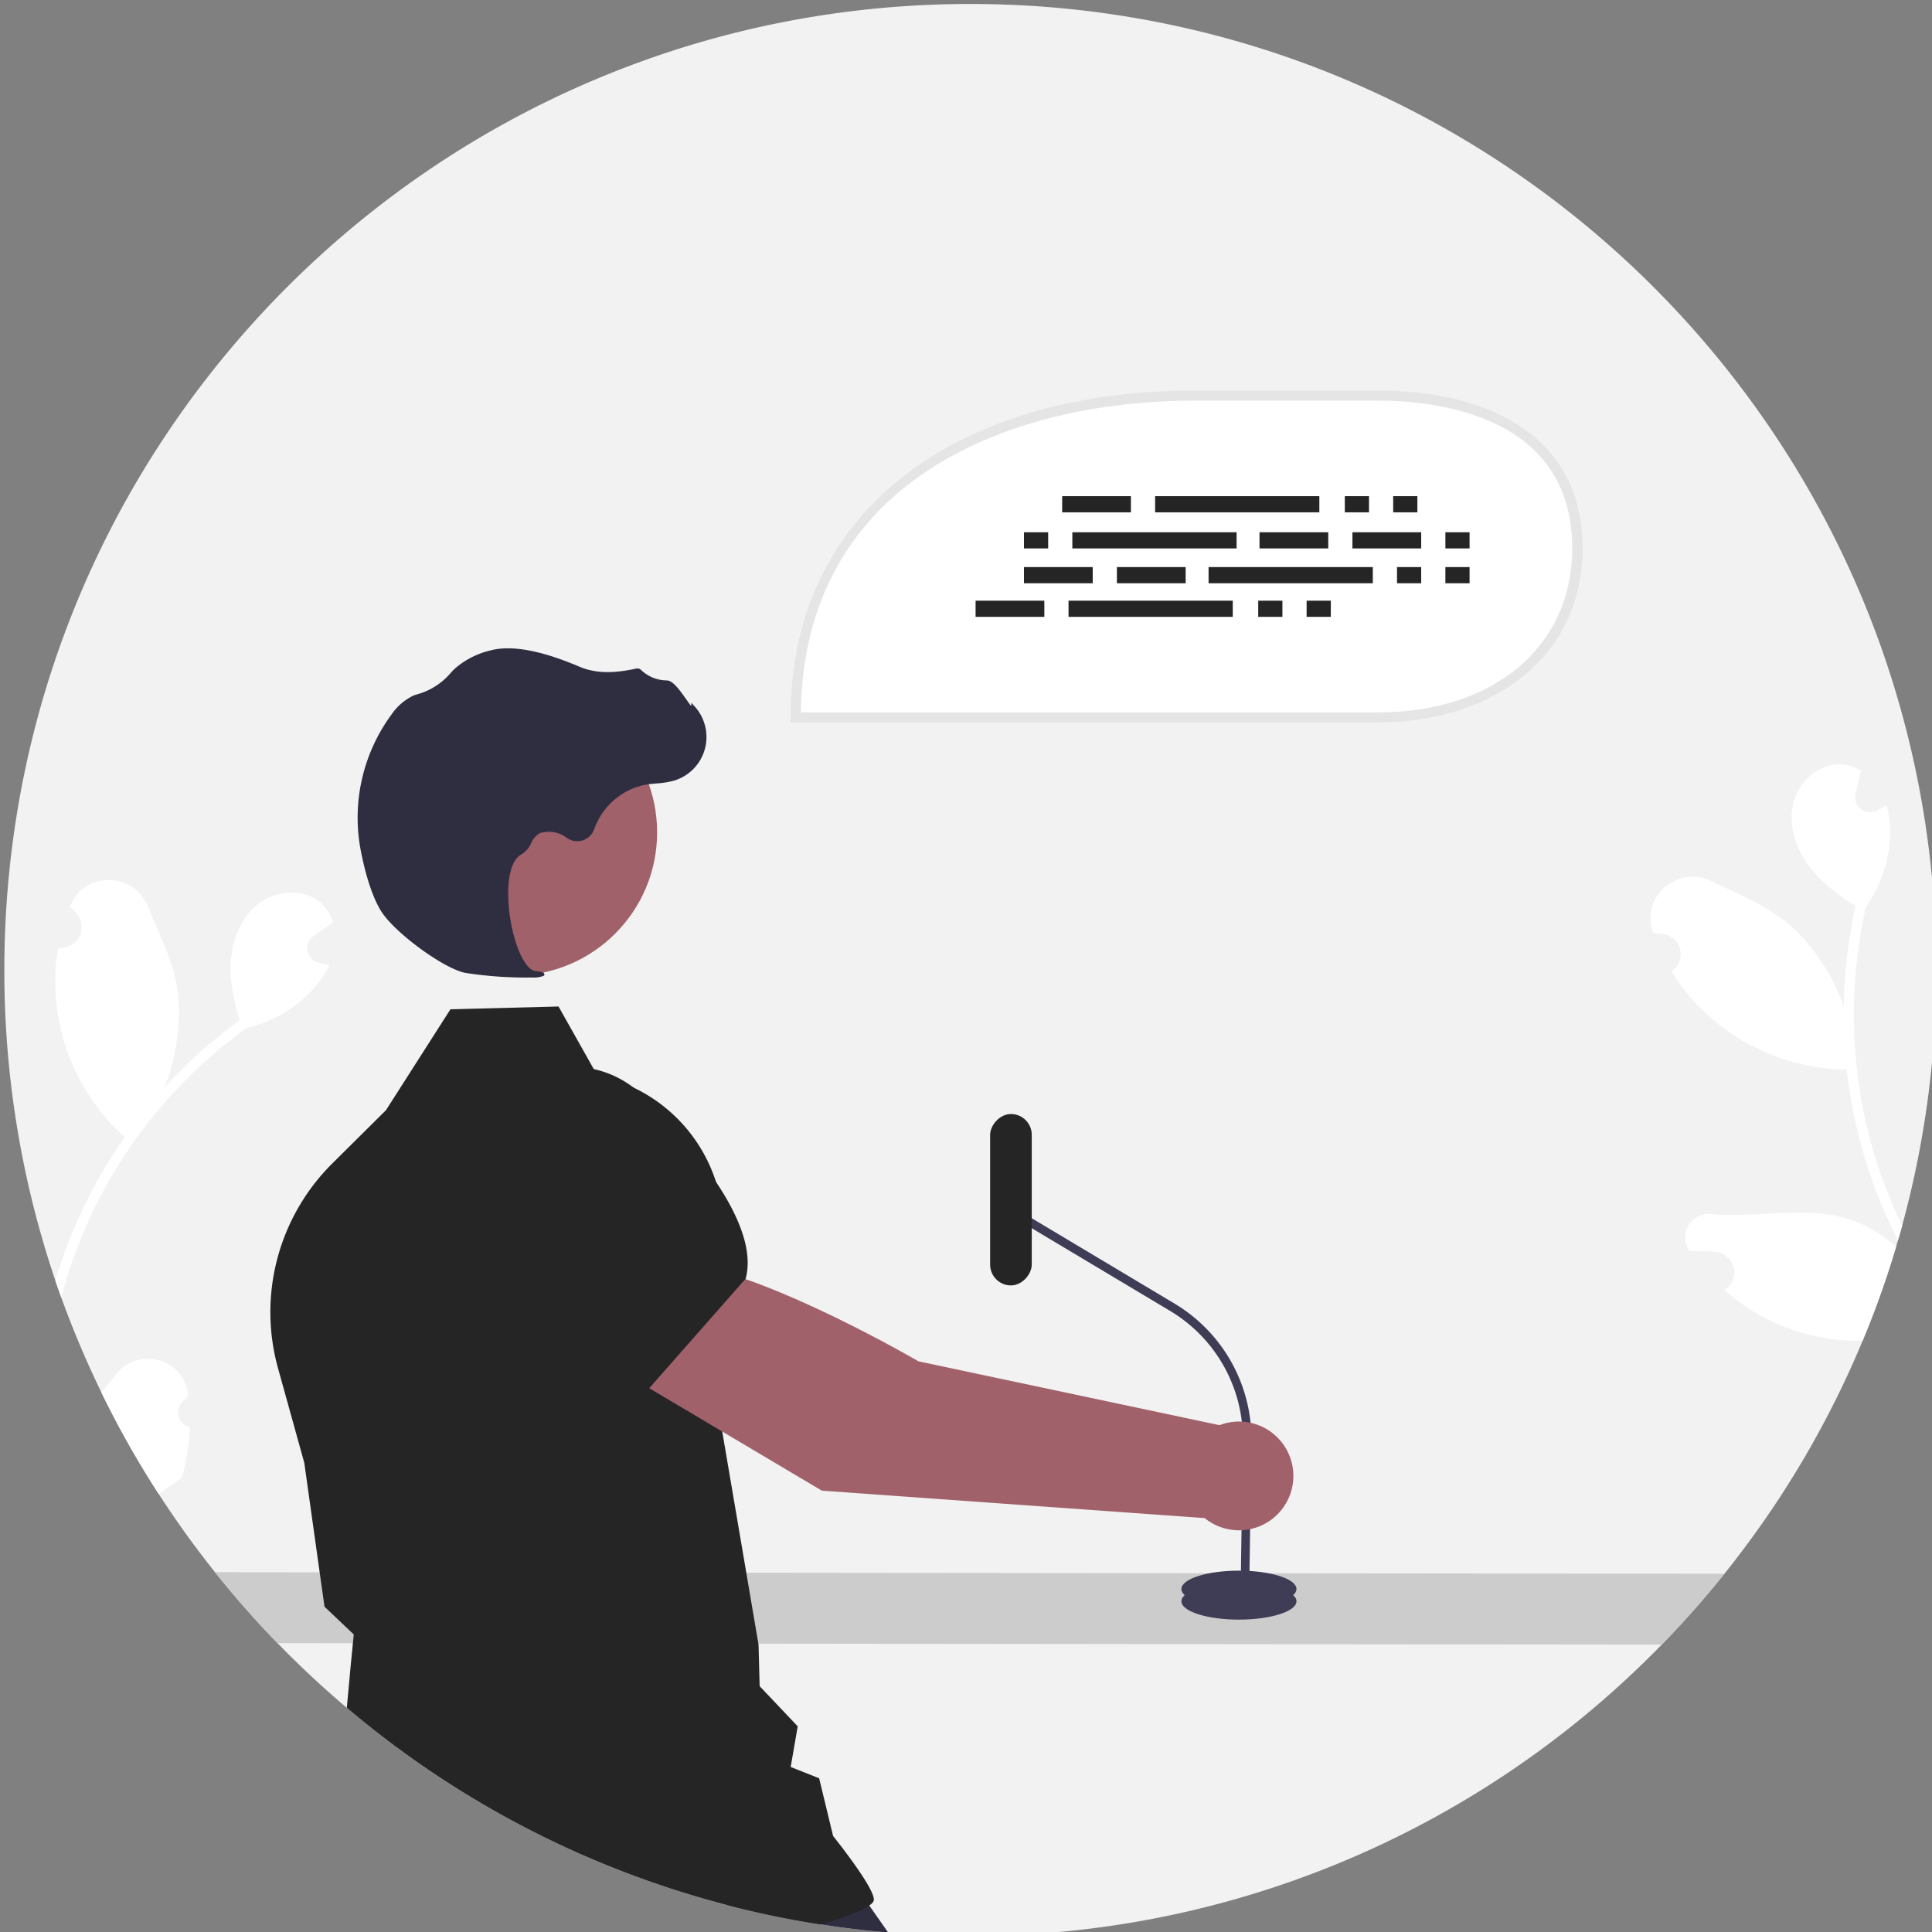 <?xml version="1.0" encoding="UTF-8" standalone="no"?>
<svg
   data-name="Layer 1"
   width="676"
   height="676"
   viewBox="0 0 676 676"
   version="1.1"
   id="svg38"
   sodipodi:docname="undraw_conference_speaker_re_1rna.svg"
   xml:space="preserve"
   inkscape:version="1.2.1 (9c6d41e410, 2022-07-14)"
   xmlns:inkscape="http://www.inkscape.org/namespaces/inkscape"
   xmlns:sodipodi="http://sodipodi.sourceforge.net/DTD/sodipodi-0.dtd"
   xmlns="http://www.w3.org/2000/svg"
   xmlns:svg="http://www.w3.org/2000/svg"><rect x="0" y="0" width="676" height="676" fill="#808080" stroke="none"/><defs
     id="defs42" /><sodipodi:namedview
     id="namedview40"
     pagecolor="#ffffff"
     bordercolor="#000000"
     borderopacity="0.25"
     inkscape:showpageshadow="2"
     inkscape:pageopacity="0.0"
     inkscape:pagecheckerboard="0"
     inkscape:deskcolor="#d1d1d1"
     showgrid="false"
     inkscape:zoom="1.1893491"
     inkscape:cx="264.85075"
     inkscape:cy="303.94776"
     inkscape:window-width="1920"
     inkscape:window-height="991"
     inkscape:window-x="-9"
     inkscape:window-y="-9"
     inkscape:window-maximized="1"
     inkscape:current-layer="svg38" /><g
     id="g2050"
     transform="matrix(-1,0,0,1,677.52,1.393)"><path
       d="m 938,450 a 337.453,337.453 0 0 1 -17.85,108.68 q -1.02,3 -2.09,5.98 a 338.393,338.393 0 0 1 -53.77,96.05 q -10.32,12.945 -21.87,24.82 -11.55,11.895 -24.25,22.63 a 336.248,336.248 0 0 1 -165.78,75.8 h -0.01 q -11.7,1.815 -23.63,2.83 -14.205,1.2 -28.75,1.21 A 336.94,336.94 0 0 1 358.09,686.05 q -3.315,-3.39 -6.53,-6.88 -8.01,-8.685 -15.41,-17.91 -4.155,-5.19 -8.11,-10.54 A 336.714,336.714 0 0 1 287.8,579.74 332.254,332.254 0 0 1 276.1,546.9 c -0.24,-0.79 -0.47,-1.58 -0.7,-2.37 q -0.75,-2.55 -1.45,-5.13 A 338.38,338.38 0 0 1 262,450 c 0,-186.67 151.33,-338 338,-338 186.67,0 338,151.33 338,338 z"
       fill="#f2f2f2"
       id="path2"
       transform="translate(-262,-112)" /><g
       id="g1969"
       inkscape:label="bubble"
       transform="matrix(0.965,0,0,1.007,10.839,2.401)"><path
         d="M 402.369,245.514 H 191.317 c -39.981,0 -72.392,-21.341 -72.392,-58.782 v -1.2e-4 c 0,-37.442 32.411,-53.047 72.392,-53.047 h 66.268 c 79.962,0 144.784,36.946 144.784,111.829 z"
         fill="#ffffff"
         id="path1196-6"
         style="stroke-width:0.603" /><path
         d="m 191.317,247.264 h 212.921 v -1.75 c 0,-35.828 -14.92,-65.356 -43.146,-85.39 -25.981,-18.441 -61.773,-28.189 -103.506,-28.189 h -66.268 c -21.407,0 -39.477,4.426 -52.26,12.799 -14.599,9.563 -22.001,23.693 -22.001,41.998 0,18.352 7.569,33.839 21.89,44.787 13.281,10.153 31.879,15.745 52.37,15.745 z m 209.172,-3.499 H 191.317 c -42.182,0 -70.524,-22.919 -70.524,-57.032 0,-46.299 49.319,-51.297 70.524,-51.297 h 66.268 c 68.592,0 141.852,28.499 142.904,108.33 z"
         fill="#e5e5e5"
         id="path1198-9"
         style="stroke-width:0.603" /><rect
         x="-305.734"
         y="168.632"
         width="24.928"
         height="5.62"
         fill="#252525"
         id="rect1200-0"
         style="stroke-width:0.603"
         transform="scale(-1,1)" /><rect
         x="-203.251"
         y="168.632"
         width="8.771"
         height="5.62"
         fill="#252525"
         id="rect1202-3"
         style="stroke-width:0.603"
         transform="scale(-1,1)" /><rect
         x="-185.709"
         y="168.632"
         width="8.771"
         height="5.62"
         fill="#252525"
         id="rect1204-9"
         style="stroke-width:0.603"
         transform="scale(-1,1)" /><rect
         x="-272.035"
         y="168.632"
         width="59.551"
         height="5.62"
         fill="#252525"
         id="rect1206-0"
         style="stroke-width:0.603"
         transform="scale(-1,1)" /><rect
         x="-337.126"
         y="204.947"
         width="24.928"
         height="5.62"
         fill="#252525"
         id="rect1208-2"
         style="stroke-width:0.603"
         transform="scale(-1,1)" /><rect
         x="-234.643"
         y="204.947"
         width="8.771"
         height="5.62"
         fill="#252525"
         id="rect1210-5"
         style="stroke-width:0.603"
         transform="scale(-1,1)" /><rect
         x="-217.1"
         y="204.947"
         width="8.771"
         height="5.62"
         fill="#252525"
         id="rect1212-7"
         style="stroke-width:0.603"
         transform="scale(-1,1)" /><rect
         x="-303.426"
         y="204.947"
         width="59.551"
         height="5.62"
         fill="#252525"
         id="rect1214-4"
         style="stroke-width:0.603"
         transform="scale(-1,1)" /><rect
         x="-234.181"
         y="181.169"
         width="24.928"
         height="5.62"
         fill="#252525"
         id="rect1216-1"
         style="stroke-width:0.603"
         transform="scale(-1,1)" /><rect
         x="-200.482"
         y="181.169"
         width="24.928"
         height="5.62"
         fill="#252525"
         id="rect1218-8"
         style="stroke-width:0.603"
         transform="scale(-1,1)" /><rect
         x="-166.782"
         y="181.169"
         width="8.771"
         height="5.62"
         fill="#252525"
         id="rect1220-0"
         style="stroke-width:0.603"
         transform="scale(-1,1)" /><rect
         x="-319.584"
         y="181.169"
         width="8.771"
         height="5.62"
         fill="#252525"
         id="rect1222-4"
         style="stroke-width:0.603"
         transform="scale(-1,1)" /><rect
         x="-302.041"
         y="181.169"
         width="59.551"
         height="5.62"
         fill="#252525"
         id="rect1224-7"
         style="stroke-width:0.603"
         transform="scale(-1,1)" /><rect
         x="-285.884"
         y="193.274"
         width="24.928"
         height="5.62"
         fill="#252525"
         id="rect1226-7"
         style="stroke-width:0.603"
         transform="scale(-1,1)" /><rect
         x="-319.584"
         y="193.274"
         width="24.928"
         height="5.62"
         fill="#252525"
         id="rect1228-2"
         style="stroke-width:0.603"
         transform="scale(-1,1)" /><rect
         x="-166.782"
         y="193.274"
         width="8.771"
         height="5.62"
         fill="#252525"
         id="rect1230-7"
         style="stroke-width:0.603"
         transform="scale(-1,1)" /><rect
         x="-184.324"
         y="193.274"
         width="8.771"
         height="5.62"
         fill="#252525"
         id="rect1232-9"
         style="stroke-width:0.603"
         transform="scale(-1,1)" /><rect
         x="-252.646"
         y="193.274"
         width="59.551"
         height="5.62"
         fill="#252525"
         id="rect1234-6"
         style="stroke-width:0.603"
         transform="scale(-1,1)" /></g><path
       d="m 692.33,753.02 -6.84,24.07 a 337.63,337.63 0 0 1 -33.1,6.87 h -0.01 q -11.7,1.815 -23.63,2.83 L 651,755 l 3.16,-0.28 z"
       transform="translate(-262,-112)"
       fill="#2f2e41"
       id="path4" /><path
       d="m 864.29,660.71 q -10.32,12.945 -21.87,24.82 l -26.38,0.02 -141.87,0.16 -25.54,0.03 -16.98,0.02 -25.26,0.02 -19.43,0.02 -35.89,0.04 -21.17,0.03 -44.58,0.04 -21.28,0.03 -58.97,0.06 -37.04,0.04 -9.94,0.01 q -3.315,-3.39 -6.53,-6.88 -8.01,-8.685 -15.41,-17.91 l 20.58,-0.02 14.02,-0.01 32.46,-0.04 62.64,-0.06 21.17,-0.02 8.56,-0.01 h 0.03 l 6.72,-0.01 3.01,-0.01 7.71,-0.01 h 3.26 l 22.86,-0.02 49.31,-0.06 21.7,-0.02 20.78,-0.02 19.48,-0.02 27.95,-0.03 149.28,-0.15 z"
       transform="translate(-262,-112)"
       fill="#cccccc"
       id="path6" /><ellipse
       cx="244.02"
       cy="558.883"
       rx="20.132"
       ry="6.425"
       fill="#3f3d56"
       id="ellipse8" /><ellipse
       cx="244.02"
       cy="554.6"
       rx="20.132"
       ry="6.425"
       fill="#3f3d56"
       id="ellipse10" /><path
       d="m 502.48,670.906 3,-0.045 -0.828,-56.019 a 52.258,52.258 0 0 1 25.369,-45.5 l 57.259,-34.226 -1.539,-2.575 -57.259,34.227 a 55.265,55.265 0 0 0 -26.83,48.119 z"
       transform="translate(-262,-112)"
       fill="#3f3d56"
       id="path12" /><rect
       x="578.513"
       y="500.401"
       width="14.564"
       height="59.969"
       rx="7.282"
       transform="rotate(180,454.795,474.385)"
       fill="#252525"
       id="rect14" /><path
       d="m 741.863,505.307 -17.321,44.344 0.017,0.173 c 1.727,17.037 28.342,32.812 50.366,43.045 a 31.596,31.596 0 0 0 40.984,-13.455 v 0 a 31.666,31.666 0 0 0 -2.022,-33.367 L 796.401,521.56 Z"
       transform="translate(-262,-112)"
       fill="#252525"
       id="path18" /><path
       d="m 842.26,589.29 -9.21,33.15 -5.38,38.31 -1.66,11.78 -0.04,0.25 -10.23,9.72 0.3,3.05 0.8,8.13 1.33,14.48 a 336.484,336.484 0 0 1 -165.78,75.8 c -0.01,0.01 -0.01,0 -0.01,0 -8.17,-2.34 -14.58,-4.88 -17.16,-6.73 -1.02,-0.72 -1.48,-1.36 -1.46,-2.01 0.11,-4.33 12.4,-19.87 14.26,-22.2 l 4.88,-20.2 9.96,-3.96 -2.46,-14.21 13.32,-14.06 0.38,-14.47 0.07,-0.41 4.22,-24.81 8.42,-49.41 0.86,-5.06 -0.78,-39.02 -0.23,-11.82 -0.27,-13.48 a 55.412,55.412 0 0 1 0.76,-10.35 53.313,53.313 0 0 1 1.84,-7.6 55.245,55.245 0 0 1 27.4,-32.29 c 0.51,-0.26 1.02,-0.51 1.54,-0.76 0,0 0,-0.01 0.01,0 a 54.906,54.906 0 0 1 12.55,-4.17 l 1.26,-2.24 12.34,-21.92 37.82,0.97 22.56,35.31 18.83,18.69 A 73.312,73.312 0 0 1 842.26,589.29 Z"
       transform="translate(-262,-112)"
       fill="#252525"
       id="path20" /><circle
       cx="497.699"
       cy="289.85"
       r="50.104"
       fill="#a0616a"
       id="circle22" /><path
       d="m 753.587,452.624 a 136.265,136.265 0 0 0 23.181,-1.62 c 7.599,-1.545 24.599,-14.003 29.339,-21.5 v 0 c 3.521,-5.57 5.772,-14.268 7.042,-20.583 a 60.914,60.914 0 0 0 -10.654,-48.358 19.245,19.245 0 0 0 -7.773,-6.634 c -0.278,-0.109 -0.565,-0.205 -0.855,-0.288 a 23.745,23.745 0 0 1 -11.812,-7.309 19.583,19.583 0 0 0 -1.964,-2.021 29.248,29.248 0 0 0 -12.203,-6.127 c -7.254,-1.941 -17.752,-0.014 -31.202,5.733 -6.757,2.888 -14.147,1.843 -19.832,0.609 a 1.86,1.86 0 0 0 -1.751,0.6 13.132,13.132 0 0 1 -8.925,3.558 c -2.032,0.089 -4.164,2.903 -6.741,6.572 -0.585,0.833 -1.267,1.805 -1.759,2.396 l -0.066,-1.136 -1.149,1.267 a 15.935,15.935 0 0 0 7.194,25.961 31.076,31.076 0 0 0 6.25,0.996 c 1.279,0.115 2.602,0.234 3.87,0.454 a 24.025,24.025 0 0 1 17.853,15.59 6.283,6.283 0 0 0 9.483,3.05 10.381,10.381 0 0 1 9.459,-1.722 6.891,6.891 0 0 1 3.046,3.455 8.98,8.98 0 0 0 3.408,3.976 c 5.15,2.655 5.505,14.417 3.655,24.222 -1.783,9.451 -5.307,16.288 -8.57,16.626 -2.512,0.26 -2.799,0.438 -2.981,0.883 l -0.162,0.398 0.282,0.372 a 10.261,10.261 0 0 0 4.338,0.58 z"
       transform="translate(-262,-112)"
       fill="#2f2e41"
       id="path24" /><path
       d="M 721.133,591.124 701.815,552.609 c -28.041,1.915 -83.695,34.337 -83.695,34.337 l -105.299,22.326 a 19.023,19.023 0 1 0 5.186,32.508 L 651.954,632.178 Z"
       transform="translate(-262,-112)"
       fill="#a0616a"
       id="path26" /><path
       d="m 713.341,597.448 50.454,-37.495 8.887,-32.027 a 34.982,34.982 0 0 0 -10.521,-35.394 v 0 a 34.899,34.899 0 0 0 -47.624,1.537 c -18.987,18.951 -40.642,45.39 -35.99,63.723 l 0.047,0.186 z"
       transform="translate(-262,-112)"
       fill="#252525"
       id="path28" /><path
       d="m 348.48,548.11 c -0.06,0.09 -0.12,0.18 -0.19,0.28 a 48.046,48.046 0 0 0 -6,-0.01 q -1.71,0.105 -3.42,0.33 a 7.179,7.179 0 0 0 -3.08,13.02 l 0.12,0.08 c 0.09,0.06 0.16,0.11 0.25,0.17 a 70.53,70.53 0 0 1 -48.36,17.76 332.254,332.254 0 0 1 -11.7,-32.84 43.491,43.491 0 0 1 19.33,-10.51 c 14.5,-3.5 30.68,0.45 45.19,-0.99 6.98,-0.69 11.83,6.92 7.86,12.71 z"
       transform="translate(-262,-112)"
       fill="#ffffff"
       id="path30" /><path
       d="m 361.17,436.69 c -0.04,0.11 -0.08,0.23 -0.13,0.35 -1.14,0.07 -2.28,0.19 -3.42,0.34 a 7.172,7.172 0 0 0 -3.08,13.01 l 0.12,0.09 a 70.905,70.905 0 0 1 -6.34,8.78 73.507,73.507 0 0 1 -53.01,25.53 c -0.66,0.02 -1.3,0.04 -1.95,0.04 a 174.579,174.579 0 0 1 -10.84,44.02 160.236,160.236 0 0 1 -7.12,15.68 q -0.75,-2.55 -1.45,-5.13 c 0.12,-0.23 0.23,-0.45 0.34,-0.68 a 161.942,161.942 0 0 0 6.99,-16.77 q 2.475,-7.035 4.32,-14.25 a 170.463,170.463 0 0 0 1.04,-79.74 45.362,45.362 0 0 1 -8.46,-25.83 34.649,34.649 0 0 1 1.29,-9.88 c 0.77,0.51 1.58,0.99 2.38,1.44 0.25,0.14 0.51,0.28 0.77,0.42 l 0.09,0.05 a 5.238,5.238 0 0 0 7.59,-5.81 c -0.14,-0.61 -0.29,-1.22 -0.43,-1.83 -0.22,-0.94 -0.45,-1.88 -0.66,-2.82 a 1.567,1.567 0 0 1 -0.08,-0.29 c -0.25,-1.07 -0.51,-2.13 -0.76,-3.2 a 15.118,15.118 0 0 1 6.57,-2.16 c 8.01,-0.64 15.41,6.07 17.18,13.9 1.8,7.84 -1.19,16.18 -6.17,22.48 -4.27,5.39 -9.88,9.52 -15.72,13.2 0.13,0.6 0.28,1.19 0.41,1.78 a 172.448,172.448 0 0 1 3.76,33.33 c 3.56,-10.62 11.27,-21.75 18.25,-27.96 7.95,-7.07 18.43,-11.2 28.19,-15.92 11.71,-5.67 24.69,5.56 20.33,17.83 z"
       transform="translate(-262,-112)"
       fill="#ffffff"
       id="path32" /><path
       d="m 898.92,591.47 c 1.67,2.12 3.4,4.23 5.13,6.35 a 335.122,335.122 0 0 1 -20.06,35.52 q -0.825,-0.585 -1.65,-1.17 a 2.119,2.119 0 0 1 -0.25,-0.16 c -2.05,-1.46 -4.11,-2.9 -6.16,-4.36 v -0.01 a 70.003,70.003 0 0 1 -2.81,-17.7 5.288,5.288 0 0 0 1.23,-9.86 c -0.27,-0.47 -0.46,-0.81 -0.73,-1.29 0.01,-0.12 0.03,-0.25 0.04,-0.37 C 875.23,585.93 891.15,581.57 898.92,591.47 Z"
       transform="translate(-262,-112)"
       fill="#ffffff"
       id="path34" /><path
       d="m 916.87,548.67 q 1.8,4.95 3.28,10.01 -1.02,3 -2.09,5.98 -0.405,-1.575 -0.84,-3.15 a 161.955,161.955 0 0 0 -5.85,-17.2 q -2.79,-6.915 -6.18,-13.54 a 170.356,170.356 0 0 0 -51.96,-60.5 45.35,45.35 0 0 1 -23.43,-13.78 34.858,34.858 0 0 1 -5.57,-8.26 c 0.92,-0.13 1.84,-0.31 2.74,-0.5 0.28,-0.06 0.57,-0.13 0.85,-0.19 l 0.11,-0.02 a 5.241,5.241 0 0 0 1.85,-9.38 c -0.51,-0.37 -1.03,-0.73 -1.54,-1.09 -0.78,-0.57 -1.57,-1.11 -2.36,-1.67 a 2.489,2.489 0 0 1 -0.24,-0.17 c -0.9,-0.64 -1.8,-1.26 -2.69,-1.91 a 15.195,15.195 0 0 1 3.49,-5.96 c 5.59,-5.77 15.57,-5.64 22.09,-0.94 6.53,4.7 9.81,12.93 10.23,20.95 0.37,6.87 -1.11,13.67 -3.06,20.3 0.49,0.36 1,0.7 1.49,1.07 a 171.326,171.326 0 0 1 24.86,22.51 c -4.35,-10.32 -5.93,-23.78 -4.8,-33.05 1.29,-10.56 6.42,-20.59 10.62,-30.58 5.03,-12 22.19,-12.16 27.03,-0.08 0.05,0.12 0.1,0.23 0.14,0.35 q -1.215,1.215 -2.34,2.52 a 7.175,7.175 0 0 0 6.29,11.8 l 0.15,-0.02 a 72.096,72.096 0 0 1 1.06,10.79 73.508,73.508 0 0 1 -22.88,54.2 c -0.48,0.45 -0.95,0.89 -1.44,1.32 a 170.658,170.658 0 0 1 12.45,20.67 172.445,172.445 0 0 1 8.54,19.52 z"
       transform="translate(-262,-112)"
       fill="#ffffff"
       id="path36" /></g></svg>
